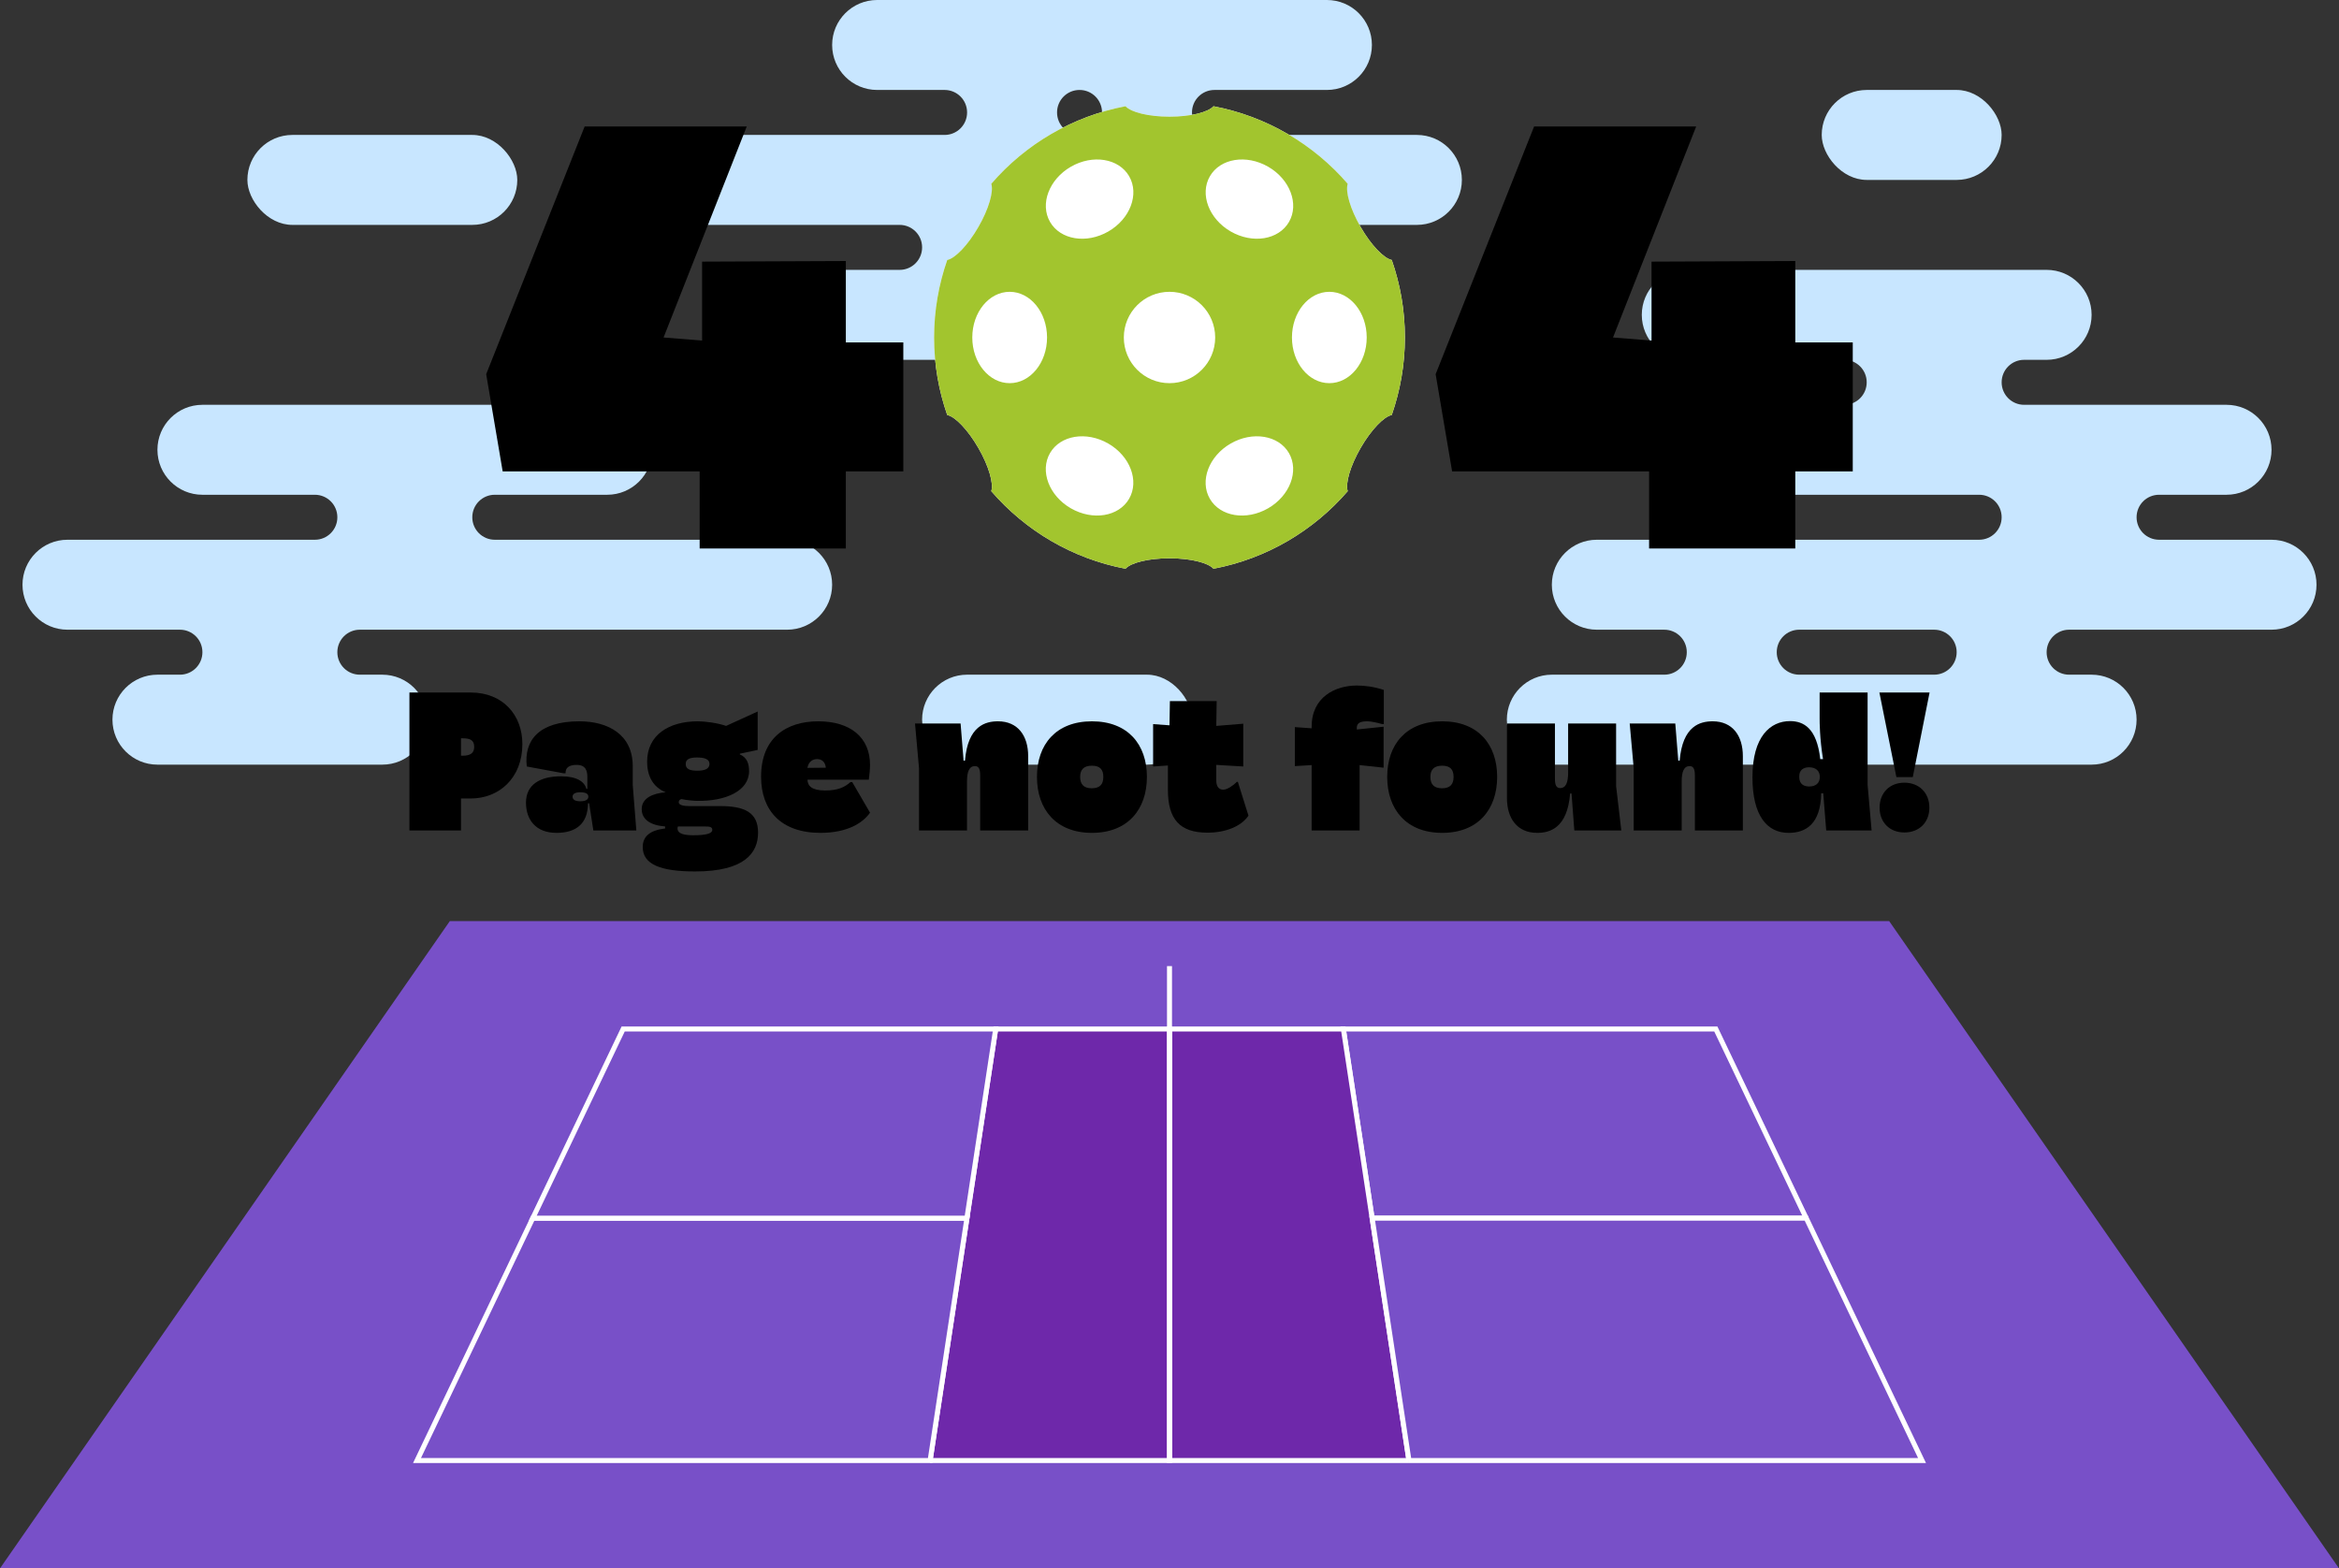 <?xml version="1.0" encoding="UTF-8"?><svg id="Layer_2" xmlns="http://www.w3.org/2000/svg" viewBox="0 0 468 313.82"><rect x="0" y="0" width="468" height="313.82" fill="#333333" stroke="none"/><defs><style>.cls-1{fill:#fff;}.cls-2{fill:#c8e6ff;}.cls-3{fill:#a2c52e;}.cls-4,.cls-5{fill:#7850c8;}.cls-5,.cls-6,.cls-7{stroke:#fff;stroke-miterlimit:10;}.cls-6{fill:#6e28aa;}.cls-7{fill:none;}</style></defs><g id="Layer_1-2"><g><g><path class="cls-2" d="M166.5,117h0c0-4.97-4.03-9-9-9h-58.5c-2.49,0-4.5-2.01-4.5-4.5h0c0-2.49,2.01-4.5,4.5-4.5h22.5c4.97,0,9-4.03,9-9h0c0-4.97-4.03-9-9-9H40.5c-4.97,0-9,4.03-9,9h0c0,4.97,4.03,9,9,9h22.5c2.49,0,4.5,2.01,4.5,4.5h0c0,2.49-2.01,4.5-4.5,4.5H13.5c-4.97,0-9,4.03-9,9h0c0,4.97,4.03,9,9,9h22.5c2.49,0,4.5,2.01,4.5,4.5h0c0,2.49-2.01,4.5-4.5,4.5h-4.5c-4.97,0-9,4.03-9,9h0c0,4.97,4.03,9,9,9h45c4.97,0,9-4.03,9-9h0c0-4.97-4.03-9-9-9h-4.5c-2.49,0-4.5-2.01-4.5-4.5h0c0-2.49,2.01-4.5,4.5-4.5h85.5c4.97,0,9-4.03,9-9Z"/><path class="cls-2" d="M292.5,36h0c0-4.97-4.03-9-9-9h-40.5c-2.49,0-4.5-2.01-4.5-4.5h0c0-2.49,2.01-4.5,4.5-4.5h22.5c4.97,0,9-4.03,9-9h0c0-4.97-4.03-9-9-9h-90c-4.97,0-9,4.03-9,9h0c0,4.97,4.03,9,9,9h13.5c2.49,0,4.5,2.01,4.5,4.5h0c0,2.49-2.01,4.5-4.5,4.5h-49.5c-4.97,0-9,4.03-9,9h0c0,4.97,4.03,9,9,9h40.5c2.49,0,4.5,2.01,4.5,4.5h0c0,2.49-2.01,4.5-4.5,4.5h-13.5c-4.97,0-9,4.03-9,9h0c0,4.97,4.03,9,9,9h54c4.97,0,9-4.03,9-9h0c0-4.97-4.03-9-9-9h-4.5c-2.49,0-4.5-2.01-4.5-4.5h0c0-2.49,2.01-4.5,4.5-4.5h67.5c4.97,0,9-4.03,9-9Zm-76.5-18h0c2.49,0,4.5,2.01,4.5,4.5h0c0,2.49-2.01,4.5-4.5,4.5h0c-2.49,0-4.5-2.01-4.5-4.5h0c0-2.49,2.01-4.5,4.5-4.5Z"/><path class="cls-2" d="M463.5,117h0c0-4.97-4.03-9-9-9h-22.5c-2.49,0-4.5-2.01-4.5-4.5h0c0-2.49,2.01-4.5,4.5-4.5h13.5c4.97,0,9-4.03,9-9h0c0-4.97-4.03-9-9-9h-40.5c-2.49,0-4.5-2.01-4.5-4.5h0c0-2.49,2.01-4.5,4.5-4.5h4.5c4.97,0,9-4.03,9-9h0c0-4.97-4.03-9-9-9h-72c-4.97,0-9,4.03-9,9h0c0,4.97,4.03,9,9,9h31.5c2.49,0,4.5,2.01,4.5,4.5h0c0,2.49-2.01,4.5-4.5,4.5h-13.5c-4.97,0-9,4.03-9,9h0c0,4.97,4.03,9,9,9h40.5c2.49,0,4.5,2.01,4.5,4.5h0c0,2.49-2.01,4.5-4.5,4.5h-76.5c-4.97,0-9,4.03-9,9h0c0,4.97,4.03,9,9,9h13.5c2.49,0,4.5,2.01,4.5,4.5h0c0,2.49-2.01,4.5-4.5,4.5h-22.5c-4.97,0-9,4.03-9,9h0c0,4.97,4.03,9,9,9h108c4.97,0,9-4.03,9-9h0c0-4.97-4.03-9-9-9h-4.5c-2.49,0-4.5-2.01-4.5-4.5h0c0-2.49,2.01-4.5,4.5-4.5h40.5c4.97,0,9-4.03,9-9Zm-76.5,18h-27c-2.49,0-4.5-2.01-4.5-4.5h0c0-2.49,2.01-4.5,4.5-4.5h27c2.49,0,4.5,2.01,4.5,4.5h0c0,2.49-2.01,4.5-4.5,4.5Z"/><rect class="cls-2" x="49.5" y="27" width="54" height="18" rx="9" ry="9"/><rect class="cls-2" x="184.5" y="135" width="54" height="18" rx="9" ry="9"/><rect class="cls-2" x="364.5" y="18" width="36" height="18" rx="9" ry="9"/></g><g><g><path d="M169.24,68.51h11.5v25.82h-11.5v15.42h-29.25v-15.42h-39.41l-3.3-19.46,19.7-49.56h32.43l-16.64,42.22,7.71,.61v-15.79l28.76-.12v16.28Z"/><path d="M359.21,68.51h11.5v25.82h-11.5v15.42h-29.25v-15.42h-39.41l-3.3-19.46,19.7-49.56h32.43l-16.64,42.22,7.71,.61v-15.79l28.76-.12v16.28Z"/><path class="cls-1" d="M272.25,89.62c2.1-3.64,4.64-6.26,6.22-6.58,1.69-4.86,2.63-10.07,2.63-15.51s-.93-10.65-2.63-15.51c-1.58-.32-4.11-2.93-6.22-6.58-2.1-3.63-3.09-7.13-2.59-8.66-6.81-7.89-16.2-13.5-26.86-15.52-1.07,1.21-4.6,2.09-8.8,2.09s-7.73-.89-8.8-2.09c-10.66,2.02-20.04,7.62-26.86,15.52,.5,1.53-.49,5.03-2.59,8.66-2.1,3.64-4.64,6.26-6.22,6.58-1.69,4.86-2.63,10.07-2.63,15.51s.93,10.65,2.63,15.51c1.58,.32,4.11,2.93,6.22,6.58,2.1,3.63,3.09,7.13,2.59,8.66,6.81,7.89,16.2,13.5,26.86,15.52,1.07-1.21,4.6-2.09,8.8-2.09s7.73,.89,8.8,2.09c10.66-2.02,20.04-7.62,26.86-15.52-.5-1.53,.49-5.03,2.59-8.66Z"/><path class="cls-3" d="M272.25,89.62c2.1-3.64,4.64-6.26,6.22-6.58,1.69-4.86,2.63-10.07,2.63-15.51s-.93-10.65-2.63-15.51c-1.58-.32-4.11-2.93-6.22-6.58-2.1-3.63-3.09-7.13-2.59-8.66-6.81-7.89-16.2-13.5-26.86-15.52-1.07,1.21-4.6,2.09-8.8,2.09s-7.73-.89-8.8-2.09c-10.66,2.02-20.04,7.62-26.86,15.52,.5,1.53-.49,5.03-2.59,8.66-2.1,3.64-4.64,6.26-6.22,6.58-1.69,4.86-2.63,10.07-2.63,15.51s.93,10.65,2.63,15.51c1.58,.32,4.11,2.93,6.22,6.58,2.1,3.63,3.09,7.13,2.59,8.66,6.81,7.89,16.2,13.5,26.86,15.52,1.07-1.21,4.6-2.09,8.8-2.09s7.73,.89,8.8,2.09c10.66-2.02,20.04-7.62,26.86-15.52-.5-1.53,.49-5.03,2.59-8.66Zm-30.17-54.35c2.07-3.58,7.28-4.43,11.66-1.91,4.37,2.52,6.24,7.47,4.17,11.05-2.07,3.58-7.28,4.43-11.66,1.91-4.37-2.52-6.24-7.47-4.17-11.05Zm-27.81-1.91c4.37-2.52,9.59-1.67,11.66,1.91,2.07,3.58,.2,8.53-4.17,11.05-4.37,2.52-9.59,1.67-11.66-1.91-2.07-3.58-.2-8.53,4.17-11.05Zm-12.25,43.31c-4.13,0-7.48-4.09-7.48-9.14s3.35-9.14,7.48-9.14,7.48,4.09,7.48,9.14-3.35,9.14-7.48,9.14Zm23.9,23.13c-2.07,3.58-7.28,4.43-11.66,1.91-4.37-2.52-6.24-7.47-4.17-11.05,2.07-3.58,7.28-4.43,11.66-1.91,4.37,2.52,6.24,7.47,4.17,11.05Zm8.08-23.13c-5.05,0-9.14-4.09-9.14-9.14s4.09-9.14,9.14-9.14,9.14,4.09,9.14,9.14-4.09,9.14-9.14,9.14Zm19.73,25.04c-4.37,2.52-9.59,1.67-11.66-1.91s-.2-8.53,4.17-11.05c4.37-2.52,9.59-1.67,11.66,1.91,2.07,3.58,.2,8.53-4.17,11.05Zm12.25-25.04c-4.13,0-7.48-4.09-7.48-9.14s3.35-9.14,7.48-9.14,7.48,4.09,7.48,9.14-3.35,9.14-7.48,9.14Z"/></g><g><path d="M81.92,166.17v-27.6h12.28c6.4,0,10.32,4.48,10.32,10.32,0,6.76-4.64,10.88-10.32,10.88h-1.96v6.4h-10.32Zm10.32-14.96h.32c1.44,0,2.32-.44,2.32-1.76s-.76-1.72-2.32-1.72h-.32v3.48Z"/><path d="M105.24,160.61c0-3.68,2.92-5.28,7-5.28,3.2,0,4.76,1.12,5.08,2.52h.2v-2.4c0-1.2-.32-2.4-2.12-2.4-1.56,0-2.28,.56-2.24,1.68h-.4l-7.36-1.36c-.6-5.24,2.44-9.04,10.52-9.04,5.84,0,10.68,2.72,10.68,8.96v3.76l.72,9.12h-8.6l-.84-5.44h-.24c0,4.16-2.48,5.92-6.28,5.92-4.28,0-6.12-2.76-6.12-6.04Zm12.48-1.2c0-.6-.56-.88-1.6-.88-.96,0-1.56,.28-1.56,.88,0,.64,.6,.92,1.56,.92,1.16,0,1.6-.4,1.6-.92Z"/><path d="M144.08,161.29c4.92,0,7.6,1.28,7.6,5.32s-2.68,7.76-12.6,7.76c-6.8,0-10.48-1.36-10.48-4.88,0-2.16,1.48-3.36,4.48-3.72v-.4c-2.96-.24-4.68-1.4-4.68-3.48,0-2.2,2.24-3.16,4.8-3.36-2.64-1.04-3.72-3.4-3.72-6.12,0-5.36,4.36-8.08,10.16-8.08,1.4,0,3.92,.32,5.64,.92l6.32-2.88v7.68l-3.56,.76v.16c1.52,.6,1.84,2.04,1.84,3.32,0,4.04-4.8,6.04-10.32,5.96-.76,0-2.32-.16-3.2-.36-.28,.04-.56,.28-.56,.64,0,.6,1.12,.76,2,.76h6.28Zm-1.56,4.76c0-.6-.56-.68-1.52-.68h-5.36c-.04,.08-.08,.28-.08,.4,0,1.16,1.64,1.36,3.16,1.36,2.48,0,3.8-.32,3.8-1.08Zm-5.32-13.2c0,1,.76,1.36,2.28,1.36,1.36,0,2.48-.28,2.48-1.36,0-1-1.12-1.28-2.48-1.28s-2.28,.28-2.28,1.28Z"/><path d="M170.52,156.49l3.56,6.12c-1.48,2.12-4.6,4.04-9.92,4.04-7.92,0-11.88-4.52-11.88-11.24,0-7.76,5.04-11.08,11.44-11.08s10.36,3.2,10.36,8.72c0,.92-.12,1.92-.24,2.96h-12.28c.04,1.2,.8,2.16,3.52,2.16,2.56,0,3.92-.64,5.08-1.68h.36Zm-8.96-2.84l3.68-.04c-.12-1.12-.76-1.72-1.76-1.72-.88,0-1.72,.52-1.92,1.76Z"/><path d="M183.88,166.17v-12.48l-.8-8.92h9.12l.6,7.44h.28c.56-7,4.12-7.88,6.6-7.88,4,0,6.04,2.92,6.04,6.96v14.88h-9.6v-11c0-1.2-.24-1.88-1.04-1.88-1.16,0-1.6,1.12-1.6,3.12v9.76h-9.6Z"/><path d="M207.48,155.45c0-6.52,3.84-11.12,11-11.12s11,4.6,11,11.12-3.84,11.2-11,11.2-11-4.68-11-11.2Zm13.28,0c0-1.44-.64-2.24-2.28-2.24s-2.36,.8-2.36,2.24,.68,2.28,2.32,2.28,2.32-.8,2.32-2.28Z"/><path d="M233.68,158.01v-4.84l-2.96,.2v-8.48l3.28,.24,.08-4.84h9.36l-.08,4.96,5.4-.44v8.56l-5.4-.32v3.12c0,1.16,.48,1.84,1.4,1.84,.8,0,2-.84,2.72-1.56h.2l2.12,6.76c-1.44,2.12-4.52,3.4-8.2,3.4-5.52,0-7.92-2.64-7.92-8.6Z"/><path d="M262.44,166.17v-13.08l-3.36,.2v-7.8l3.36,.24v-.32c0-5.96,4.76-8.24,9.04-8.24,1.64,0,3.44,.24,5.4,.88v6.84h-.32c-.72-.2-2-.56-3.08-.56-1.72,0-2,.64-2,1.32v.32l5.36-.56v8.2l-4.8-.52v13.08h-9.6Z"/><path d="M277.56,155.45c0-6.52,3.84-11.12,11-11.12s11,4.6,11,11.12-3.84,11.2-11,11.2-11-4.68-11-11.2Zm13.28,0c0-1.44-.64-2.24-2.28-2.24s-2.36,.8-2.36,2.24,.68,2.28,2.32,2.28,2.32-.8,2.32-2.28Z"/><path d="M301.52,159.69v-14.92h9.6v11.04c0,1.2,.24,1.88,1.04,1.88,1.16,0,1.6-1.12,1.6-3.12v-9.8h9.6v12.52l1.04,8.88h-9.4l-.56-7.4h-.28c-.56,7-4.12,7.88-6.6,7.88-4,0-6.04-2.92-6.04-6.96Z"/><path d="M326.88,166.17v-12.48l-.8-8.92h9.12l.6,7.44h.28c.56-7,4.12-7.88,6.6-7.88,4,0,6.04,2.92,6.04,6.96v14.88h-9.6v-11c0-1.2-.24-1.88-1.04-1.88-1.16,0-1.6,1.12-1.6,3.12v9.76h-9.6Z"/><path d="M350.64,155.53c0-8.2,3.6-11.24,7.52-11.24,2.72,0,5.36,1.4,6.04,7.6h.56c-.68-4.24-.68-7.4-.68-8.12v-5.2h9.6v18.48l.8,9.12h-9.08l-.6-7.44h-.4c-.12,6.2-3.12,7.92-6.52,7.92-4.32,0-7.24-3.44-7.24-11.12Zm13.48-.08c0-1.24-.84-1.92-2.16-1.92-1,0-2,.44-1.96,1.92,0,1.48,.96,1.92,2,1.92,1.32,0,2.12-.68,2.12-1.92Z"/><path d="M379.44,155.49l-3.4-16.92h10.04l-3.36,16.92h-3.28Zm-3.36,6.12c0-2.92,1.96-5,4.96-5s5,2.08,5,5-2,4.96-5,4.96-4.96-2.08-4.96-4.96Z"/></g></g><g><path class="cls-4" d="M0,313.82H468c-30-43.17-60-86.34-90-129.51H90C60,227.48,30,270.65,0,313.82Z"/><path class="cls-5" d="M361.4,243.75c-6.03-12.62-12.06-25.24-18.09-37.86h-74.53c1.92,12.62,3.84,25.24,5.76,37.86h86.86Z"/><path class="cls-6" d="M281.91,292.24c-2.19-14.39-4.38-28.78-6.56-43.17l-6.56-43.17h-34.78c0,28.78,0,57.56,0,86.34h47.91Z"/><path class="cls-5" d="M281.91,292.24h102.66c-7.72-16.16-15.44-32.32-23.16-48.49h-86.86c2.46,16.16,4.91,32.32,7.37,48.49Z"/><path class="cls-6" d="M186.09,292.24h47.91c0-28.78,0-57.56,0-86.34h-34.78l-6.56,43.17c-2.19,14.39-4.38,28.78-6.56,43.17Z"/><path class="cls-5" d="M106.6,243.75c-7.72,16.16-15.44,32.32-23.16,48.49h102.66c2.46-16.16,4.91-32.32,7.37-48.49H106.6Z"/><path class="cls-5" d="M193.46,243.75c1.92-12.62,3.84-25.24,5.76-37.86H124.69c-6.03,12.62-12.06,25.24-18.09,37.86h86.86Z"/><line class="cls-7" x1="234" y1="292.24" x2="234" y2="193.31"/></g></g></g></svg>